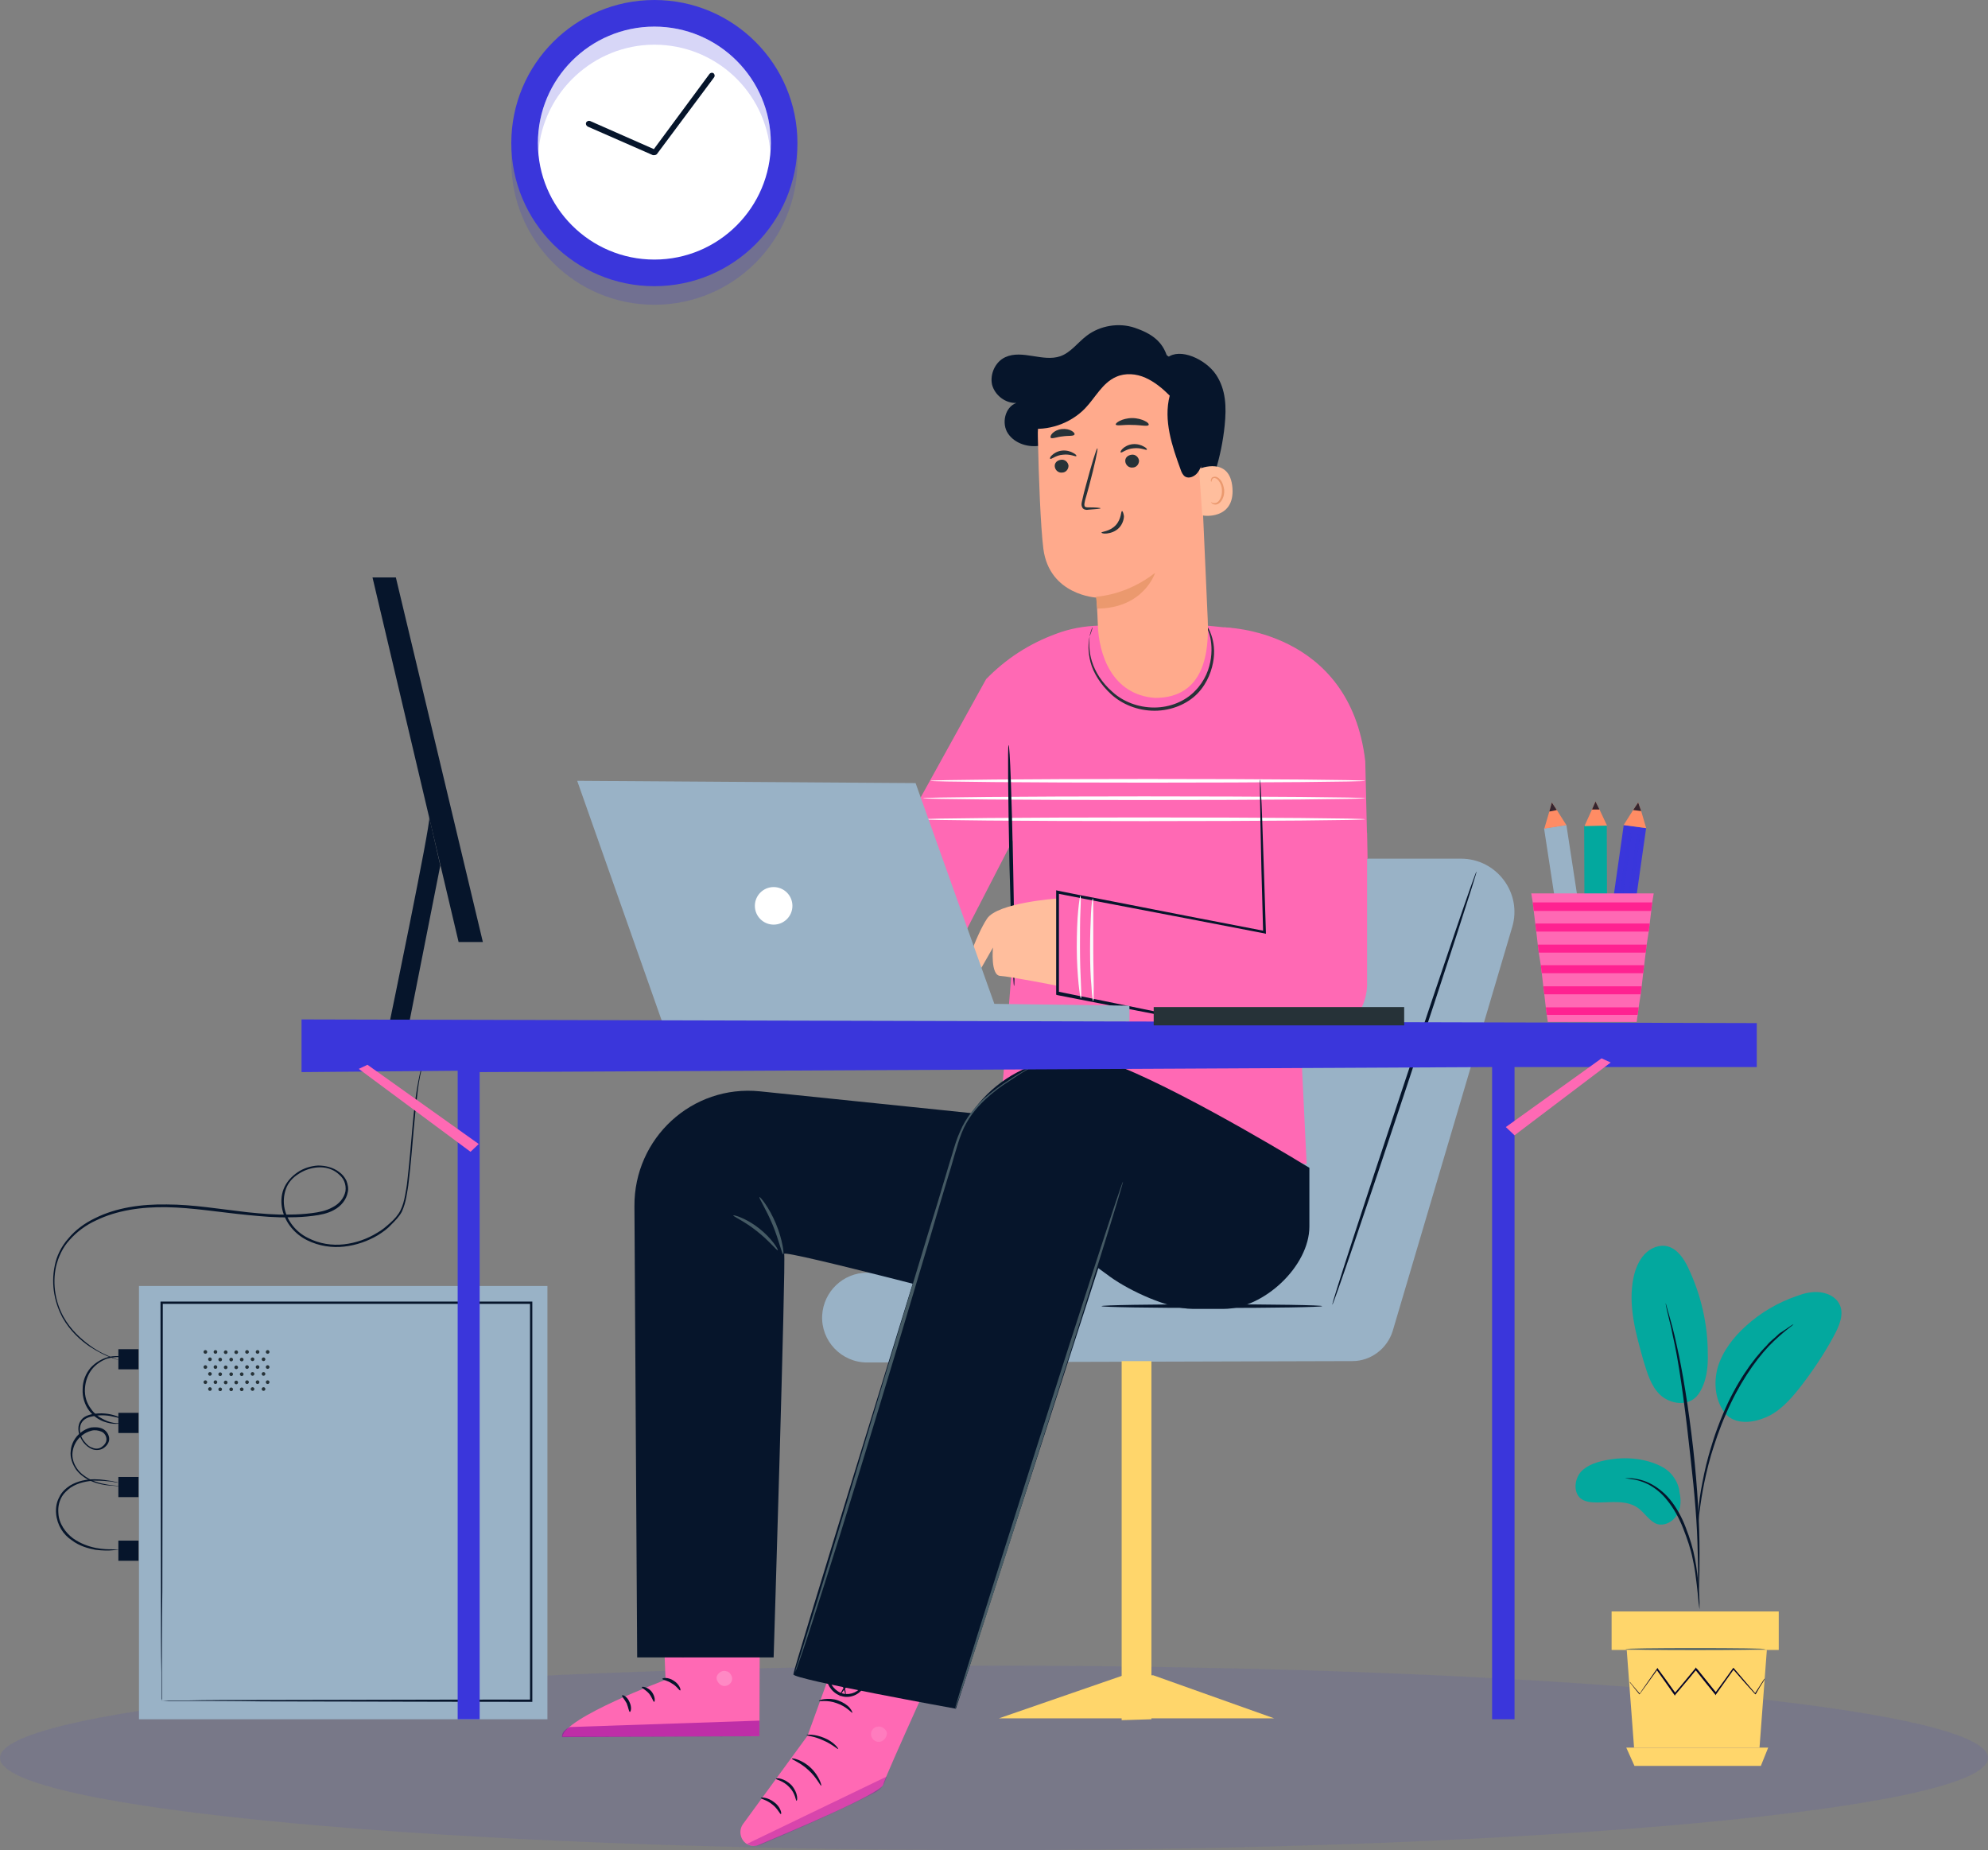 <svg width="647" height="602" viewBox="0 0 647 602" fill="none" xmlns="http://www.w3.org/2000/svg">
<rect x="0" y="0" width="647" height="602" fill="#808080" stroke="none"/>
<path opacity="0.1" d="M323.5 602C502.164 602 647 588.569 647 572C647 555.431 502.164 542 323.5 542C144.836 542 0 555.431 0 572C0 588.569 144.836 602 323.5 602Z" fill="#3A36DB"/>
<path d="M509.787 268.44L502.52 269.553L510.929 324.46L518.196 323.347L509.787 268.44Z" fill="#99B2C6"/>
<path d="M509.782 268.479L502.594 269.622L504.227 264.068L505.044 261.127L506.678 263.578L509.782 268.479Z" fill="#FF8C64"/>
<path d="M517.621 319.439L510.354 320.552L510.972 324.589L518.239 323.476L517.621 319.439Z" fill="#35252F"/>
<path d="M518.277 326.639L511.905 327.619C511.578 327.619 511.415 327.456 511.415 327.129L510.925 324.352L518.277 323.208L518.767 325.985C518.767 326.312 518.603 326.639 518.277 326.639Z" fill="#EF452F"/>
<path d="M506.676 263.578L504.226 264.068L505.042 261.127L506.676 263.578Z" fill="#35252F"/>
<path d="M510.373 320.555L517.641 319.442L517.195 316.536L509.928 317.649L510.373 320.555Z" fill="#F68407"/>
<path d="M504.718 272.072L510.926 312.752C510.926 313.079 511.253 313.242 511.579 313.242C511.906 313.242 512.07 312.915 512.07 312.589L505.861 271.909C505.861 271.582 505.535 271.419 505.208 271.419C504.881 271.419 504.718 271.746 504.718 272.072Z" fill="#99B2C6"/>
<path d="M507.657 271.583L513.865 312.263C513.865 312.589 514.192 312.753 514.519 312.753C514.846 312.753 515.009 312.426 515.009 312.099L508.801 271.42C508.801 271.093 508.474 270.93 508.147 270.93C507.821 270.93 507.657 271.256 507.657 271.583Z" fill="#99B2C6"/>
<path d="M522.928 268.63L515.576 268.654L515.757 324.201L523.109 324.177L522.928 268.63Z" fill="#03A89E"/>
<path d="M523.015 268.641L515.663 268.804L518.114 263.413L519.257 260.799L520.564 263.413L523.015 268.641Z" fill="#FF8C64"/>
<path d="M523.175 320.255L515.823 320.279L515.837 324.364L523.188 324.34L523.175 320.255Z" fill="#35252F"/>
<path d="M522.69 327.456H516.318C515.991 327.456 515.828 327.293 515.828 326.966V324.188H523.18V326.966C523.18 327.293 523.016 327.456 522.69 327.456Z" fill="#EF452F"/>
<path d="M520.566 263.415H518.115L519.259 260.801L520.566 263.415Z" fill="#35252F"/>
<path d="M515.821 320.282L523.173 320.258L523.163 317.317L515.812 317.341L515.821 320.282Z" fill="#3C7341"/>
<path d="M517.459 271.418L517.622 312.588C517.622 312.914 517.949 313.078 518.112 313.078C518.439 313.078 518.603 312.751 518.603 312.588L518.439 271.418C518.439 271.091 518.112 270.928 517.949 270.928C517.786 270.928 517.459 271.091 517.459 271.418Z" fill="#03A89E"/>
<path d="M520.401 271.42L520.565 312.589C520.565 312.916 520.891 313.08 521.055 313.08C521.382 313.08 521.545 312.753 521.545 312.589L521.382 271.42C521.382 271.093 521.055 270.93 520.891 270.93C520.565 270.93 520.401 271.093 520.401 271.42Z" fill="#03A89E"/>
<path d="M535.731 269.477L528.452 268.442L520.637 323.439L527.916 324.473L535.731 269.477Z" fill="#3A36DB"/>
<path d="M535.758 269.459L528.406 268.479L531.51 263.578L533.144 261.127L534.124 263.904L535.758 269.459Z" fill="#FF8C64"/>
<path d="M528.509 320.523L521.23 319.488L520.656 323.532L527.935 324.567L528.509 320.523Z" fill="#35252F"/>
<path d="M526.936 327.62L520.564 326.64C520.238 326.64 520.074 326.313 520.074 326.149L520.401 323.372L527.753 324.352L527.426 327.13C527.426 327.456 527.263 327.62 526.936 327.62Z" fill="#EF452F"/>
<path d="M534.125 263.904L531.511 263.578L533.144 261.127L534.125 263.904Z" fill="#35252F"/>
<path d="M521.181 319.372L528.46 320.406L528.874 317.495L521.595 316.46L521.181 319.372Z" fill="#1B48CA"/>
<path opacity="0.6" d="M529.875 271.42L524.157 312.099C524.157 312.426 524.321 312.753 524.647 312.753C524.974 312.753 525.301 312.589 525.301 312.263L531.019 271.583C531.019 271.256 530.856 270.93 530.529 270.93C530.202 270.93 529.875 271.093 529.875 271.42Z" fill="#3A36DB"/>
<path opacity="0.6" d="M532.655 271.91L526.937 312.589C526.937 312.916 527.1 313.243 527.427 313.243C527.753 313.243 528.08 313.079 528.08 312.752L533.798 272.073C533.798 271.746 533.635 271.419 533.308 271.419C532.981 271.256 532.818 271.583 532.655 271.91Z" fill="#3A36DB"/>
<path d="M538.21 290.698L537.72 293.639L537.393 296.416L536.903 300.501L536.577 303.115L535.923 307.362L535.596 309.976L535.106 314.06L534.78 316.674L534.289 320.922L533.963 323.536L533.309 327.784L532.982 330.234L532.656 332.521H503.739L503.412 330.234L503.085 327.784L502.595 323.536L502.269 320.922L501.778 316.674L501.452 314.06L500.798 309.976L500.471 307.362L499.981 303.115L499.655 300.501L499.165 296.416L498.838 293.639L498.348 290.698H538.21Z" fill="#FF69B4"/>
<path d="M537.719 293.639L537.393 296.416H499.164L498.837 293.639H537.719Z" fill="#FF2291"/>
<path d="M536.903 300.501L536.576 303.115H499.981L499.654 300.501H536.903Z" fill="#FF2291"/>
<path d="M535.922 307.36L535.596 309.974H500.797L500.471 307.36H535.922Z" fill="#FF2291"/>
<path d="M535.105 314.061L534.778 316.674H501.777L501.45 314.061H535.105Z" fill="#FF2291"/>
<path d="M534.288 320.923L533.962 323.537H502.594L502.268 320.923H534.288Z" fill="#FF2291"/>
<path d="M533.307 327.782L532.98 330.233H503.41L503.083 327.782H533.307Z" fill="#FF2291"/>
<path opacity="0.2" d="M212.965 99.167C238.68 99.167 259.526 78.321 259.526 52.606C259.526 26.891 238.68 6.045 212.965 6.045C187.25 6.045 166.404 26.891 166.404 52.606C166.404 78.321 187.25 99.167 212.965 99.167Z" fill="#3A36DB"/>
<path d="M212.965 93.122C238.68 93.122 259.526 72.276 259.526 46.561C259.526 20.846 238.68 0 212.965 0C187.25 0 166.404 20.846 166.404 46.561C166.404 72.276 187.25 93.122 212.965 93.122Z" fill="#3A36DB"/>
<path d="M212.964 84.463C233.875 84.463 250.866 67.472 250.866 46.56C250.866 25.649 233.875 8.658 212.964 8.658C192.052 8.658 175.062 25.649 175.062 46.56C175.062 67.472 192.052 84.463 212.964 84.463Z" fill="white"/>
<path opacity="0.2" d="M175.062 46.56C175.062 47.541 175.062 48.521 175.225 49.501C176.695 30.06 193.196 14.54 212.964 14.54C232.895 14.54 249.232 29.896 250.703 49.501C250.703 48.521 250.866 47.541 250.866 46.56C250.866 25.649 233.875 8.658 212.964 8.658C192.052 8.658 175.062 25.649 175.062 46.56Z" fill="#3A36DB"/>
<path d="M212.965 50.481C213.292 50.481 213.619 50.318 213.782 50.155L232.407 25.159C232.733 24.669 232.57 24.179 232.243 23.852C231.753 23.525 231.263 23.689 230.936 24.015L212.802 48.521L192.054 39.372C191.564 39.209 191.074 39.372 190.747 39.862C190.583 40.352 190.747 40.843 191.237 41.169L212.475 50.481C212.639 50.481 212.802 50.481 212.965 50.481Z" fill="#06152B"/>
<path d="M492.165 301.607L453.269 433.049C451.48 438.862 446.115 442.885 440.154 442.885L282.184 443.332C273.839 443.332 267.132 436.328 267.579 427.982C268.026 420.233 274.435 414.123 282.184 414.123H342.541L390.975 279.401H475.474C487.098 279.401 495.443 290.578 492.165 301.607Z" fill="#99B2C6"/>
<path d="M394.403 425.598C374.567 425.598 358.487 425.331 358.487 425.001C358.487 424.672 374.567 424.405 394.403 424.405C414.238 424.405 430.318 424.672 430.318 425.001C430.318 425.331 414.238 425.598 394.403 425.598Z" fill="#06152B"/>
<path d="M480.541 283.575C480.242 283.426 469.512 314.871 456.547 353.916C443.582 392.812 433.299 424.406 433.597 424.555C433.895 424.704 444.625 393.259 457.59 354.214C470.556 315.318 480.839 283.575 480.541 283.575Z" fill="#06152B"/>
<path d="M365.045 559.724L374.731 559.426V442.886H365.045V559.724Z" fill="#FFD66B"/>
<path d="M414.67 559.127H325.104L365.64 545.118H375.326L414.67 559.127Z" fill="#FFD66B"/>
<path d="M437.324 249.149L422.57 323.216L425.253 378.803L325.553 362.261L329.428 313.678L329.577 273.44L305.136 320.831L286.061 284.021L320.933 220.982C327.341 214.425 334.793 209.507 343.735 206.228C348.056 204.589 352.676 203.695 358.041 203.546C369.516 207.123 380.992 207.123 392.616 203.546C393.957 203.695 395.894 203.844 398.428 204.142C398.577 204.142 398.726 204.142 398.875 204.142C420.037 206.676 436.132 224.261 437.324 245.572V249.149Z" fill="#FF69B4"/>
<path d="M398.279 204.142C398.279 204.142 439.262 204.44 444.329 247.658L445.074 279.401L409.755 279.103L398.279 204.142Z" fill="#FF69B4"/>
<path d="M300.367 259.729C300.367 260.027 332.557 260.325 372.347 260.325C412.138 260.325 444.328 260.027 444.328 259.729C444.328 259.431 412.138 259.133 372.347 259.133C332.557 259.133 300.367 259.431 300.367 259.729Z" fill="white"/>
<path d="M300.367 266.584C300.367 266.882 332.557 267.18 372.347 267.18C412.138 267.18 444.328 266.882 444.328 266.584C444.328 266.286 412.138 265.988 372.347 265.988C332.557 265.988 300.367 266.286 300.367 266.584Z" fill="white"/>
<path d="M302.751 254.067C302.751 254.365 334.494 254.663 373.54 254.663C412.585 254.663 444.328 254.365 444.328 254.067C444.328 253.769 412.585 253.471 373.54 253.471C334.345 253.471 302.751 253.769 302.751 254.067Z" fill="white"/>
<path d="M330.025 320.831C330.323 320.831 330.174 303.246 329.727 281.637C329.279 260.028 328.683 242.442 328.236 242.442C327.938 242.442 328.087 260.028 328.534 281.637C329.13 303.246 329.727 320.831 330.025 320.831Z" fill="#06152B"/>
<path d="M344.032 292.367C344.032 292.367 324.659 293.708 321.231 298.924C317.803 303.991 312.438 318.596 314.376 318.745C316.462 318.894 317.803 317.702 317.803 317.702L323.168 308.313C323.168 308.313 322.274 317.404 325.553 317.553C328.682 317.702 344.479 320.832 344.479 320.832L344.032 292.367Z" fill="#FFBE9D"/>
<path d="M444.925 270.906V320.831C444.329 332.455 433.301 340.801 421.974 338.416L343.884 322.321L344.033 290.28L411.393 303.245L412.288 269.416L444.925 270.906Z" fill="#FF69B4"/>
<path d="M400.365 334.392C400.365 334.392 400.067 334.243 399.322 334.094C398.577 333.945 397.534 333.647 396.341 333.349C393.659 332.753 389.784 332.008 384.866 330.965C374.881 328.878 360.873 326.047 344.181 322.619L344.629 323.066C344.629 313.081 344.629 301.904 344.629 290.131L344.032 290.727C348.503 291.621 353.123 292.515 357.743 293.41C377.415 297.135 395.894 300.712 411.393 303.693L411.989 303.842V303.246C411.542 288.343 411.095 275.973 410.797 267.181C410.648 262.859 410.499 259.58 410.35 257.196C410.35 256.153 410.201 255.258 410.201 254.513C410.201 253.917 410.052 253.619 410.052 253.619C410.052 253.619 410.052 253.917 410.052 254.513C410.052 255.258 410.052 256.004 410.052 257.196C410.052 259.58 410.201 263.008 410.201 267.33C410.35 276.122 410.648 288.492 411.095 303.395L411.691 302.947C396.192 299.967 377.713 296.39 358.041 292.515C353.272 291.621 348.652 290.727 344.33 289.833L343.734 289.684V290.28C343.734 302.053 343.734 313.081 343.734 323.215V323.662L344.181 323.811C360.873 327.09 374.881 329.773 384.866 331.71C389.784 332.604 393.659 333.349 396.341 333.796C397.683 333.945 398.577 334.243 399.471 334.392C400.067 334.392 400.365 334.392 400.365 334.392Z" fill="#06152B"/>
<path d="M355.507 204.142C355.507 204.142 355.358 204.44 355.209 204.887C355.06 205.334 354.762 206.079 354.613 207.122C354.166 209.06 354.017 212.04 354.911 215.468C355.805 218.896 358.19 222.77 361.617 225.9C365.194 229.179 370.261 231.265 375.775 231.265C381.289 231.265 386.505 229.03 389.784 225.602C393.062 222.174 394.553 217.853 395 214.276C395.447 210.699 394.702 207.719 393.957 205.93C393.659 205.036 393.211 204.291 392.913 203.844C392.615 203.397 392.466 203.099 392.466 203.248C392.317 203.248 392.913 204.291 393.51 206.079C394.106 207.868 394.553 210.699 394.106 214.127C393.659 217.554 392.168 221.578 388.89 224.857C385.76 228.135 380.842 230.222 375.626 230.222C370.41 230.222 365.492 228.284 362.065 225.155C358.637 222.174 356.401 218.598 355.358 215.17C354.315 211.891 354.464 208.911 354.613 207.122C355.358 205.185 355.656 204.142 355.507 204.142Z" fill="#263238"/>
<path d="M351.781 324.855C351.93 324.855 351.93 322.918 351.781 319.937C351.632 316.956 351.483 312.784 351.483 308.164C351.483 303.544 351.483 299.371 351.632 296.391C351.781 293.41 351.781 291.473 351.632 291.473C351.483 291.473 351.185 293.261 350.887 296.391C350.589 299.371 350.44 303.693 350.44 308.313C350.44 312.933 350.738 317.106 351.036 320.235C351.334 323.067 351.632 325.004 351.781 324.855Z" fill="#FAFAFA"/>
<path d="M355.806 325.749C355.955 325.749 355.955 323.812 355.955 320.832C355.955 317.404 355.806 313.38 355.806 309.058C355.806 304.737 355.806 300.713 355.806 297.285C355.806 294.305 355.806 292.367 355.657 292.367C355.508 292.367 355.21 294.156 355.061 297.285C354.912 300.266 354.763 304.438 354.763 309.058C354.763 313.678 354.912 317.851 355.21 320.832C355.359 323.961 355.657 325.749 355.806 325.749Z" fill="#FAFAFA"/>
<path d="M277.564 524.105L262.81 564.79L241.798 593.553C240.307 595.639 240.903 598.62 242.99 599.961C244.182 600.706 245.672 600.855 247.013 600.259C255.508 596.682 286.506 583.717 287.4 580.736C288.443 577.16 308.413 533.494 308.413 533.494L277.564 524.105Z" fill="#FF69B4"/>
<g opacity="0.6">
<g opacity="0.6">
<path d="M243.139 599.962L288.593 578.055L287.997 579.694C287.401 581.184 286.357 582.376 285.016 583.122C281.29 585.059 270.858 590.424 247.461 600.26C245.971 600.856 244.331 600.707 243.139 599.962Z" fill="#93079F"/>
</g>
</g>
<g opacity="0.6">
<g opacity="0.6">
<g opacity="0.6">
<path opacity="0.6" d="M285.463 561.81C284.121 562.108 283.227 563.449 283.525 564.791C283.823 566.132 285.165 567.026 286.506 566.728C287.847 566.43 288.89 564.791 288.592 563.598C288.145 562.406 286.506 561.363 285.314 561.959" fill="white"/>
</g>
</g>
</g>
<path d="M259.234 585.952C258.936 585.952 258.936 583.568 256.849 581.482C254.912 579.395 252.527 579.097 252.527 578.799C252.527 578.65 253.123 578.501 254.167 578.799C255.21 579.097 256.402 579.693 257.594 580.885C258.637 582.078 259.234 583.419 259.383 584.462C259.532 585.356 259.383 585.952 259.234 585.952Z" fill="#06152B"/>
<path d="M254.168 590.274C253.87 590.423 253.124 588.485 251.336 587.144C249.548 585.654 247.61 585.356 247.61 585.058C247.61 584.76 249.846 584.76 251.932 586.399C254.019 587.889 254.466 590.125 254.168 590.274Z" fill="#06152B"/>
<path d="M267.282 581.035C266.984 581.184 265.792 578.353 263.109 575.968C260.427 573.435 257.595 572.541 257.744 572.243C257.744 571.945 261.023 572.541 263.854 575.223C266.686 577.906 267.431 581.035 267.282 581.035Z" fill="#06152B"/>
<path d="M272.795 569.112C272.646 569.261 270.709 567.473 267.877 566.28C265.046 564.939 262.512 564.79 262.512 564.641C262.512 564.343 265.195 564.194 268.324 565.535C271.305 566.728 272.944 568.963 272.795 569.112Z" fill="#06152B"/>
<path d="M277.416 557.339C277.267 557.488 275.479 555.252 272.349 554.209C269.219 553.017 266.537 553.762 266.537 553.464C266.537 553.315 267.133 553.017 268.325 552.868C269.518 552.719 271.157 552.719 272.796 553.315C274.435 553.911 275.777 554.805 276.522 555.699C277.267 556.594 277.416 557.19 277.416 557.339Z" fill="#06152B"/>
<path d="M273.242 551.974C273.242 551.974 273.242 551.378 273.838 550.484C274.286 549.59 275.18 548.249 276.67 546.907C277.415 546.311 278.16 545.566 279.501 545.417C280.098 545.417 280.992 545.864 281.29 546.46C281.588 547.205 281.439 547.95 281.29 548.547C280.247 551.08 277.117 552.719 274.136 551.974C271.156 551.229 269.219 548.547 268.92 545.864C268.92 545.268 268.92 544.374 269.517 543.927C270.113 543.331 271.007 543.331 271.603 543.778C272.795 544.374 273.242 545.417 273.689 546.162C274.584 547.801 275.031 549.292 275.18 550.335C275.329 551.378 275.329 551.974 275.329 551.974C275.18 551.974 275.031 549.59 273.093 546.46C272.646 545.715 272.05 544.821 271.156 544.374C270.709 544.225 270.262 544.225 270.113 544.523C269.815 544.821 269.666 545.268 269.815 545.864C270.113 548.099 271.901 550.484 274.435 551.08C276.968 551.676 279.8 550.335 280.545 548.249C280.694 547.801 280.843 547.205 280.694 546.758C280.545 546.311 280.247 546.162 279.8 546.162C278.905 546.162 278.011 546.758 277.266 547.354C274.136 549.739 273.391 552.123 273.242 551.974Z" fill="#06152B"/>
<path d="M215.271 513.524L216.613 546.608C216.613 546.608 183.528 558.978 183.081 565.088L247.163 564.939L247.312 513.375L215.271 513.524Z" fill="#FF69B4"/>
<g opacity="0.6">
<g opacity="0.6">
<path opacity="0.6" d="M236.432 543.777C237.624 544.075 238.519 545.565 238.221 546.758C237.922 547.95 236.581 548.844 235.24 548.546C234.048 548.248 232.856 546.609 233.303 545.416C233.75 544.224 235.389 543.181 236.581 543.926" fill="white"/>
</g>
</g>
<g opacity="0.6">
<path d="M247.164 564.939V559.872L185.466 561.959C185.466 561.959 182.635 563.151 182.933 565.237L247.164 564.939Z" fill="#93079F"/>
</g>
<path d="M215.57 546.31C215.57 546.608 217.209 546.757 218.699 547.8C220.338 548.695 221.084 550.185 221.382 550.036C221.68 550.036 221.233 548.099 219.295 546.906C217.358 545.565 215.42 546.012 215.57 546.31Z" fill="#06152B"/>
<path d="M208.862 548.992C208.862 549.29 210.204 549.887 211.247 551.079C212.29 552.42 212.588 553.761 212.886 553.761C213.184 553.761 213.333 551.973 211.992 550.334C210.651 548.843 208.862 548.694 208.862 548.992Z" fill="#06152B"/>
<path d="M204.988 557.04C205.286 557.04 205.733 555.55 204.839 553.761C204.094 551.973 202.603 551.377 202.454 551.675C202.305 551.973 203.2 552.867 203.945 554.208C204.541 555.699 204.69 557.04 204.988 557.04Z" fill="#06152B"/>
<path d="M216.016 538.709C216.165 539.008 217.656 538.56 219.295 538.709C221.083 538.859 222.425 539.306 222.574 539.157C222.723 538.858 221.381 537.815 219.295 537.666C217.358 537.368 215.867 538.411 216.016 538.709Z" fill="#263238"/>
<g opacity="0.3">
<path opacity="0.3" d="M215.57 520.081L215.719 525.893L247.312 525.595V520.23L215.57 520.081Z" fill="black"/>
</g>
<path d="M215.867 532.004C215.867 532.153 217.059 532.302 219.146 532.004C220.189 531.855 221.232 531.557 222.573 530.961C223.169 530.663 223.766 530.365 224.362 529.918C224.66 529.769 224.958 529.471 225.256 529.173C225.554 528.874 225.852 527.98 225.405 527.533C225.107 527.086 224.511 526.788 224.064 526.788C223.616 526.788 223.169 526.937 222.871 526.937C222.126 527.086 221.53 527.384 220.934 527.682C219.742 528.278 218.699 529.024 217.953 529.62C216.463 530.961 216.016 532.153 216.016 532.302C216.165 532.451 216.91 531.408 218.4 530.216C219.146 529.62 220.189 529.023 221.232 528.576C221.828 528.278 222.424 528.129 223.02 527.98C223.766 527.831 224.213 527.831 224.511 528.129C224.511 528.278 224.511 528.278 224.511 528.427C224.362 528.576 224.064 528.725 223.766 529.024C223.169 529.322 222.573 529.769 222.126 530.067C221.083 530.663 219.891 530.961 218.997 531.259C217.208 531.706 215.867 531.855 215.867 532.004Z" fill="#263238"/>
<path d="M216.314 532.45C216.463 532.45 217.059 531.407 217.208 529.32C217.208 528.277 217.208 527.085 216.761 525.744C216.612 525.148 216.314 524.402 215.867 523.806C215.42 523.21 214.973 522.316 213.78 522.167C213.184 522.167 212.588 522.614 212.439 523.061C212.29 523.508 212.141 523.806 212.141 524.253C211.992 524.999 211.992 525.744 212.141 526.489C212.29 527.83 212.886 529.022 213.482 529.767C214.675 531.407 216.016 531.854 216.016 531.705C216.165 531.556 214.973 530.96 214.078 529.32C213.631 528.575 213.184 527.532 213.035 526.34C213.035 525.744 213.035 525.148 213.035 524.551C213.184 523.806 213.333 523.359 213.631 523.359C213.929 523.359 214.525 523.806 214.824 524.402C215.122 524.999 215.42 525.595 215.569 526.191C216.016 527.383 216.165 528.426 216.165 529.32C216.463 531.258 216.165 532.45 216.314 532.45Z" fill="#263238"/>
<path d="M247.311 355.107C285.164 358.982 335.387 364.198 335.387 364.198L328.531 425.896C328.531 425.896 254.762 406.373 255.21 408.012C255.806 409.652 251.782 539.306 251.782 539.306H207.372L206.477 392.514C206.328 370.308 225.255 352.872 247.311 355.107Z" fill="#06152B"/>
<path d="M426.146 379.995V399.07C426.146 412.036 411.243 425.896 398.277 425.896H388.143C380.245 425.896 367.726 420.083 361.318 415.464L357.444 412.632L311.096 555.997C311.096 555.997 258.191 546.459 258.191 544.82C258.191 543.181 294.107 427.386 310.649 373.587C317.355 351.68 340.901 338.863 362.66 346.315C363.405 346.613 364.15 346.911 364.895 347.209C388.59 356.896 426.146 379.995 426.146 379.995Z" fill="#06152B"/>
<path d="M258.34 544.969C258.34 544.969 258.49 544.82 258.639 544.522C258.788 544.075 258.937 543.628 259.235 543.032C259.682 541.691 260.427 539.753 261.321 537.071C263.109 531.855 265.494 524.404 268.474 515.015C274.436 496.386 282.334 470.455 290.978 441.842C295.3 427.535 299.323 413.825 303.049 401.455C304.837 395.196 306.626 389.384 308.265 383.87C309.159 381.038 309.904 378.505 310.649 375.822C311.395 373.289 312.14 370.755 313.034 368.52C314.822 364.049 317.654 360.621 320.485 357.939C323.317 355.256 325.999 353.319 328.384 351.829C330.619 350.339 332.407 349.146 333.749 348.401C334.345 348.103 334.792 347.805 335.09 347.507C335.388 347.358 335.537 347.209 335.537 347.209C335.537 347.209 335.388 347.209 335.09 347.507C334.643 347.656 334.196 347.954 333.6 348.252C332.258 348.997 330.47 350.041 328.235 351.531C325.85 353.021 323.168 354.958 320.187 357.492C317.356 360.174 314.375 363.602 312.438 368.222C311.395 370.457 310.649 372.991 309.904 375.524C309.159 378.058 308.265 380.74 307.52 383.423C305.88 388.937 304.092 394.898 302.155 401.008C298.429 413.378 294.256 427.088 289.934 441.395C281.291 470.008 273.541 495.79 267.878 514.717C265.047 523.956 262.662 531.557 261.023 536.922C260.278 539.455 259.533 541.542 259.086 542.883C258.937 543.479 258.788 544.075 258.639 544.522C258.34 544.671 258.34 544.969 258.34 544.969Z" fill="#455A64"/>
<path d="M247.163 389.533C246.865 389.682 249.399 393.557 251.485 398.624C253.571 403.691 254.466 408.161 254.913 408.161C255.211 408.161 254.764 403.542 252.528 398.177C250.293 392.812 247.312 389.235 247.163 389.533Z" fill="#455A64"/>
<path d="M238.668 395.493C238.519 395.791 242.394 397.431 246.269 400.56C250.292 403.69 252.826 406.969 253.124 406.82C253.422 406.67 251.187 402.945 247.014 399.666C242.841 396.387 238.668 395.195 238.668 395.493Z" fill="#455A64"/>
<path d="M310.798 556.146C311.096 556.295 323.615 517.845 338.667 470.455C353.867 423.064 365.79 384.465 365.492 384.465C365.194 384.316 352.675 422.766 337.623 470.156C322.571 517.547 310.5 555.997 310.798 556.146Z" fill="#455A64"/>
<path d="M367.577 332.455L216.015 333.946L187.849 254.066L297.981 254.812L323.614 326.643L367.577 327.239V332.455Z" fill="#99B2C6"/>
<path d="M251.783 300.862C248.409 300.862 245.673 298.126 245.673 294.752C245.673 291.377 248.409 288.642 251.783 288.642C255.158 288.642 257.894 291.377 257.894 294.752C257.894 298.126 255.158 300.862 251.783 300.862Z" fill="white"/>
<path d="M379.945 116.364C378.455 110.999 374.58 108.466 369.364 106.677C364.148 104.889 358.038 105.932 353.716 109.211C350.735 111.446 348.5 114.725 345.072 115.917C339.409 117.855 332.703 113.682 327.189 116.215C323.91 117.706 322.122 121.729 322.867 125.157C323.761 128.585 327.189 131.267 330.766 131.118C327.04 132.459 325.848 137.824 328.083 141.103C330.319 144.382 334.789 145.723 338.664 144.978C342.539 144.233 345.967 141.848 348.947 139.166C351.928 136.483 354.61 133.503 357.74 131.118C360.869 128.734 364.744 126.945 368.768 127.094C374.133 127.392 378.753 131.416 381.137 136.185C383.522 140.954 384.118 146.468 384.416 151.833C384.714 157.198 384.863 162.712 386.353 167.779C386.502 168.375 386.8 169.12 387.396 169.269C388.291 169.567 389.036 168.673 389.483 167.779C394.401 158.688 397.53 148.703 398.574 138.42C399.17 132.459 399.021 126.796 395.742 121.878C392.314 116.811 383.969 113.086 379.945 116.364Z" fill="#06152B"/>
<path d="M390.377 141.253L393.059 201.609C393.506 211.892 392.165 227.093 375.921 227.093C361.763 226.05 357.59 212.786 357.292 203.248C357.143 198.777 356.845 194.903 356.845 194.456C356.845 194.456 341.495 193.711 339.558 178.51C338.664 171.207 338.068 156.006 337.77 142.147C337.323 127.393 348.5 114.726 363.105 113.235L364.595 113.086C380.541 112.341 389.93 125.307 390.377 141.253Z" fill="#FFAA8C"/>
<path d="M356.695 194.158C356.695 194.158 366.382 193.86 375.92 186.408C375.92 186.408 372.343 197.883 357.142 198.032L356.695 194.158Z" fill="#EB996E"/>
<path d="M343.281 151.833C343.43 153.025 344.473 153.919 345.666 153.77C346.858 153.77 347.752 152.727 347.752 151.535C347.603 150.342 346.56 149.448 345.367 149.597C344.026 149.746 343.132 150.641 343.281 151.833Z" fill="#263238"/>
<path d="M341.791 149.299C342.089 149.597 343.579 148.106 345.964 147.957C348.348 147.659 350.137 148.703 350.286 148.404C350.435 148.255 350.137 147.808 349.242 147.361C348.497 146.914 347.156 146.467 345.666 146.616C344.176 146.765 342.983 147.51 342.387 148.106C341.791 148.554 341.642 149.15 341.791 149.299Z" fill="#263238"/>
<path d="M366.232 150.193C366.381 151.385 367.425 152.279 368.617 152.13C369.809 152.13 370.703 151.087 370.703 149.895C370.554 148.703 369.511 147.809 368.319 147.958C366.977 148.107 366.083 149.001 366.232 150.193Z" fill="#263238"/>
<path d="M364.743 147.213C365.041 147.511 366.532 146.02 368.916 145.871C371.3 145.573 373.089 146.617 373.238 146.319C373.387 146.17 373.089 145.722 372.195 145.275C371.449 144.828 370.108 144.381 368.618 144.53C367.128 144.679 365.935 145.424 365.339 146.02C364.743 146.617 364.594 147.064 364.743 147.213Z" fill="#263238"/>
<path d="M358.186 165.394C358.186 165.245 356.695 165.096 354.311 165.096C353.715 165.096 353.119 165.096 352.97 164.649C352.821 164.202 352.97 163.605 353.119 162.86C353.566 161.37 354.013 159.731 354.46 158.091C356.248 151.385 357.44 145.871 357.142 145.871C356.844 145.871 355.205 151.236 353.417 157.942C352.97 159.582 352.522 161.221 352.224 162.711C352.075 163.456 351.777 164.202 352.224 165.096C352.373 165.543 352.97 165.841 353.268 165.841C353.715 165.99 354.013 165.841 354.311 165.841C356.695 165.692 358.186 165.543 358.186 165.394Z" fill="#263238"/>
<path d="M365.19 166.288C364.743 166.288 365.041 168.822 363.104 170.908C361.166 172.994 358.335 172.994 358.484 173.292C358.484 173.441 359.08 173.74 360.272 173.59C361.464 173.441 362.955 172.994 364.147 171.802C365.339 170.61 365.786 168.971 365.786 167.927C365.637 166.884 365.339 166.288 365.19 166.288Z" fill="#263238"/>
<path d="M363.104 138.123C363.402 138.719 365.638 138.123 368.469 138.272C371.301 138.272 373.536 138.868 373.834 138.272C373.983 137.973 373.536 137.377 372.493 136.93C371.599 136.483 370.109 136.036 368.469 136.036C366.83 136.036 365.34 136.483 364.446 136.93C363.551 137.377 363.104 137.824 363.104 138.123Z" fill="#263238"/>
<path d="M341.942 142.445C342.389 142.892 344.028 142.146 345.817 141.997C347.754 141.699 349.393 141.997 349.691 141.401C349.84 141.103 349.542 140.656 348.797 140.209C348.052 139.762 346.86 139.464 345.518 139.613C344.177 139.762 343.134 140.358 342.538 140.954C341.942 141.55 341.793 142.146 341.942 142.445Z" fill="#263238"/>
<path d="M390.228 152.579C390.526 152.43 400.362 148.406 401.107 158.838C401.852 169.27 391.271 167.929 391.271 167.631C391.271 167.184 390.228 152.579 390.228 152.579Z" fill="#FFBE9D"/>
<path d="M394.102 163.31C394.102 163.31 394.251 163.459 394.55 163.608C394.848 163.757 395.444 163.757 395.891 163.608C396.934 163.161 397.828 161.372 397.679 159.435C397.679 158.541 397.381 157.647 396.934 156.902C396.487 156.156 396.04 155.709 395.444 155.56C394.848 155.411 394.55 155.858 394.401 156.156C394.251 156.455 394.401 156.604 394.251 156.753C394.251 156.753 393.953 156.604 394.102 156.156C394.102 156.007 394.251 155.709 394.401 155.411C394.699 155.262 394.997 155.113 395.444 155.113C396.189 155.113 397.083 155.858 397.53 156.604C397.977 157.349 398.275 158.392 398.424 159.435C398.573 161.522 397.53 163.608 396.189 164.055C395.444 164.353 394.848 164.055 394.55 163.906C394.251 163.608 394.102 163.459 394.102 163.31Z" fill="#EB996E"/>
<path d="M334.193 139.316C341.048 140.359 348.351 137.825 353.12 132.907C356.547 129.331 358.783 124.562 363.254 122.624C366.234 121.283 369.811 121.581 372.791 122.922C375.772 124.264 378.305 126.35 380.69 128.735C378.604 136.782 381.435 145.128 384.267 152.877C384.565 153.771 385.012 154.665 385.757 155.113C387.098 155.858 388.886 154.964 389.781 153.771C391.271 151.834 391.718 149.151 391.867 146.767C392.314 141.104 391.867 135.292 389.93 129.927C388.141 124.562 384.863 119.644 380.392 116.067C374.729 111.745 367.426 109.957 360.273 110.851C353.12 111.745 346.562 115.024 341.496 119.942C339.111 122.177 336.876 124.86 335.981 127.989" fill="#06152B"/>
<path d="M540.6 477.114C535.235 474.431 528.976 473.984 523.163 475.027C520.034 475.623 516.755 476.517 514.52 478.902C512.433 481.286 511.986 485.459 514.371 487.546C515.861 488.738 517.947 488.887 519.885 488.887C524.505 488.887 529.572 487.993 533.297 490.824C535.384 492.463 536.874 494.997 539.258 495.891C541.792 496.636 544.474 495.146 545.816 492.911C547.157 490.675 547.157 487.844 546.561 485.459C546.71 485.31 545.965 479.796 540.6 477.114Z" fill="#03A89E"/>
<path d="M552.819 453.567C549.541 458.186 543.282 456.696 540.301 453.865C537.321 451.033 536.128 446.86 534.936 442.986C532.403 434.044 529.72 424.655 531.657 415.564C532.254 412.882 533.297 410.199 535.234 408.113C537.171 406.027 540.152 404.834 542.835 405.579C545.964 406.474 548.051 409.603 549.392 412.435C553.565 421.227 555.8 430.765 555.8 440.452C555.949 445.072 555.353 449.841 552.819 453.567Z" fill="#03A89E"/>
<path d="M561.761 460.273C558.184 456.101 557.588 449.99 559.078 444.774C560.718 439.558 564.145 435.088 568.318 431.362C573.087 427.04 578.75 423.761 584.86 421.675C587.245 420.781 589.778 420.185 592.312 420.483C594.845 420.781 597.379 421.973 598.571 424.209C600.359 427.487 598.571 431.511 596.782 434.789C593.653 440.602 589.927 446.116 585.903 451.332C582.625 455.504 578.899 459.677 573.981 461.466C569.063 463.403 563.847 463.105 561.314 459.677" fill="#03A89E"/>
<path d="M553.117 523.609C553.117 523.609 552.968 522.864 552.819 521.523C552.67 520.033 552.521 518.095 552.223 515.711C551.925 513.326 551.627 510.346 550.882 507.216C550.286 504.087 549.093 500.659 547.752 497.231C546.411 493.804 544.623 490.674 542.685 488.29C540.748 485.756 538.363 483.968 536.277 482.925C534.191 481.882 532.253 481.434 530.912 481.285C529.571 481.136 528.826 480.987 528.826 480.987C528.826 480.987 529.571 480.987 530.912 480.987C532.253 481.136 534.34 481.434 536.575 482.478C538.81 483.521 541.344 485.309 543.43 487.843C545.517 490.376 547.305 493.506 548.646 497.082C549.988 500.51 551.031 503.938 551.627 507.216C552.223 510.346 552.521 513.326 552.819 515.711C552.968 518.095 553.117 520.182 553.117 521.523C553.117 522.864 553.117 523.609 553.117 523.609Z" fill="#06152B"/>
<path d="M552.67 519.139C552.67 519.139 552.67 518.841 552.67 518.095C552.67 517.35 552.67 516.456 552.67 515.264C552.67 512.879 552.67 509.303 552.521 504.981C552.372 496.337 551.627 486.948 550.137 473.834C548.795 461.465 547.007 447.009 545.07 437.62C544.623 435.534 544.175 433.596 543.877 431.957C543.43 430.318 543.132 428.827 542.834 427.635C542.536 426.592 542.387 425.698 542.238 424.953C542.089 424.357 542.089 424.059 542.089 424.059C542.089 424.059 542.238 424.357 542.387 424.953C542.536 425.698 542.834 426.592 543.132 427.635C543.43 428.827 543.877 430.169 544.325 431.957C544.772 433.596 545.219 435.534 545.666 437.62C547.603 446.115 549.541 458.037 551.031 471.152C552.521 484.415 553.117 496.337 553.117 505.13C553.117 509.452 553.117 513.028 552.968 515.413C552.968 516.605 552.819 517.499 552.819 518.244C552.67 518.841 552.67 519.139 552.67 519.139Z" fill="#06152B"/>
<path d="M552.67 495.89C552.67 495.89 552.67 494.847 552.67 492.91C552.82 490.972 552.969 488.29 553.565 485.011C554.161 481.733 554.906 477.709 556.098 473.536C556.694 471.599 557.886 466.83 560.867 459.826C564.891 450.288 570.256 442.538 575.025 437.769C576.068 436.428 577.409 435.534 578.303 434.64C578.75 434.193 579.198 433.746 579.794 433.448C580.241 433.149 580.688 432.851 581.135 432.553C582.625 431.51 583.519 430.914 583.668 430.914C583.817 431.063 580.241 433.298 575.621 438.067C571.001 442.985 565.785 450.586 561.761 459.975C559.526 465.042 558.036 469.661 556.843 473.536C555.651 477.709 554.757 481.733 554.161 485.011C553.565 488.29 553.267 490.972 552.969 492.91C552.82 494.996 552.67 495.89 552.67 495.89Z" fill="#06152B"/>
<path d="M575.025 536.873L572.641 568.616H531.807L529.423 536.873H575.025Z" fill="#FFD66B"/>
<path d="M524.503 524.354H578.898V536.873H524.503V524.354Z" fill="#FFD66B"/>
<path d="M573.072 574.605L575.467 568.644H529.268L531.944 574.605H573.072Z" fill="#FFD66B"/>
<path d="M530.316 547.157C530.316 547.157 530.316 547.306 530.465 547.455C530.614 547.604 530.763 547.902 531.062 548.2C531.658 548.945 532.403 549.989 533.446 551.181L533.595 551.33C535.085 549.243 537.023 546.561 539.407 543.282H539.109C540.897 545.816 542.835 548.498 544.921 551.479L545.07 551.777L545.219 551.479C547.306 548.945 549.69 546.263 552.074 543.282H551.627C551.776 543.431 551.925 543.58 552.074 543.729C554.161 546.412 556.247 548.945 558.185 551.33L558.334 551.628L558.483 551.33C560.569 548.349 562.506 545.667 564.295 543.133H563.997C566.828 546.412 569.213 549.094 571.15 551.181L571.299 551.33L571.448 551.181C572.342 549.541 573.087 548.349 573.684 547.455C573.982 547.008 574.131 546.71 574.28 546.412C574.429 546.114 574.429 546.114 574.429 546.114C574.429 546.114 574.28 546.263 574.131 546.412C573.982 546.71 573.684 547.008 573.535 547.306C572.938 548.2 572.193 549.392 571.15 551.032H571.299C569.511 548.945 567.126 546.114 564.295 542.835L564.146 542.686L563.997 542.835C562.208 545.369 560.271 548.051 558.185 550.883H558.632C556.694 548.498 554.608 545.816 552.522 543.282C552.373 543.133 552.224 542.984 552.074 542.835L551.925 542.537L551.776 542.835C549.392 545.667 547.157 548.498 544.921 551.032H545.368C543.282 548.051 541.344 545.369 539.556 542.984L539.407 542.686L539.258 542.984C537.023 546.263 534.936 549.094 533.595 551.181H533.744C532.701 549.989 531.807 548.945 531.211 548.2C530.912 547.902 530.763 547.604 530.614 547.455C530.316 547.306 530.316 547.157 530.316 547.157Z" fill="#030229"/>
<path d="M551.777 536.873C539.184 536.873 528.975 536.74 528.975 536.575C528.975 536.411 539.184 536.277 551.777 536.277C564.37 536.277 574.578 536.411 574.578 536.575C574.578 536.74 564.37 536.873 551.777 536.873Z" fill="#455A64"/>
<path d="M128.835 187.897L157.15 306.524H149.252L121.235 187.897H128.835Z" fill="#06152B"/>
<path d="M139.715 265.987C140.162 268.223 126.75 332.901 126.75 332.901H133.158L143.292 281.635L139.715 265.987Z" fill="#06152B"/>
<path d="M45.229 418.444H178.162V559.425H45.229V418.444Z" fill="#99B2C6"/>
<path d="M38.523 439.01H45.08V445.567H38.523V439.01Z" fill="#06152B"/>
<path d="M38.523 459.725H45.08V466.282H38.523V459.725Z" fill="#06152B"/>
<path d="M38.523 480.589H45.08V487.146H38.523V480.589Z" fill="#06152B"/>
<path d="M38.523 501.303H45.08V507.86H38.523V501.303Z" fill="#06152B"/>
<path d="M38.373 482.377C38.373 482.377 37.628 482.228 36.436 481.93C35.095 481.781 33.306 481.334 30.773 481.334C28.388 481.334 25.408 481.781 22.725 483.42C21.384 484.315 20.043 485.507 19.298 487.146C18.403 488.785 18.105 490.574 18.254 492.511C18.404 494.299 19 496.088 19.894 497.578C20.788 499.068 21.98 500.261 23.321 501.155C25.855 503.092 28.686 503.837 31.071 504.284C33.455 504.582 35.393 504.582 36.734 504.433C38.075 504.284 38.82 504.135 38.82 504.135C38.82 504.135 38.075 504.135 36.734 504.135C35.393 504.135 33.455 504.135 31.22 503.688C28.984 503.241 26.302 502.347 23.768 500.559C21.384 498.77 19.149 495.79 19 492.362C18.851 490.574 19.149 488.934 19.894 487.444C20.639 485.954 21.831 484.911 23.023 484.016C25.557 482.377 28.388 481.93 30.773 481.781C33.157 481.781 34.946 481.93 36.287 482.079C37.628 482.377 38.373 482.526 38.373 482.377Z" fill="#06152B"/>
<path d="M40.014 461.811C40.014 461.811 39.865 461.662 39.418 461.364C38.971 461.215 38.374 460.917 37.48 460.619C35.692 460.023 33.009 459.576 29.88 460.172C29.135 460.321 28.241 460.619 27.495 461.066C26.75 461.513 26.005 462.408 25.707 463.451C25.111 465.388 25.856 467.624 27.197 469.412C27.942 470.306 28.837 471.051 29.88 471.498C30.923 471.945 32.413 471.945 33.456 471.349C34.5 470.753 35.543 469.561 35.543 468.22C35.543 466.878 34.649 465.537 33.456 464.941C32.264 464.345 30.923 464.345 29.582 464.494C28.39 464.792 27.197 465.388 26.303 466.133C24.366 467.624 23.174 469.859 23.024 472.094C22.726 474.33 23.621 476.416 24.664 478.056C25.856 479.695 27.346 480.738 28.688 481.483C31.668 482.973 34.351 483.271 36.139 483.421C37.033 483.421 37.778 483.57 38.225 483.57C38.672 483.57 38.971 483.57 38.971 483.57C38.971 483.57 37.927 483.421 36.139 483.271C34.351 482.973 31.817 482.675 28.986 481.185C27.644 480.44 26.154 479.397 25.111 477.906C24.068 476.416 23.323 474.479 23.621 472.392C23.919 470.306 24.962 468.369 26.75 467.027C27.644 466.282 28.688 465.835 29.731 465.537C30.774 465.239 31.966 465.388 33.009 465.835C34.053 466.282 34.649 467.325 34.649 468.369C34.649 469.412 33.904 470.306 33.009 470.902C32.115 471.498 30.923 471.498 30.029 471.051C28.986 470.753 28.241 470.008 27.644 469.263C26.303 467.773 25.707 465.686 26.154 463.898C26.601 462.109 28.241 461.215 29.88 460.917C33.009 460.172 35.543 460.619 37.331 461.066C39.12 461.364 40.014 461.96 40.014 461.811Z" fill="#06152B"/>
<path d="M39.864 441.543C39.864 441.543 39.417 441.394 38.374 441.245C37.48 441.245 35.989 441.245 34.35 441.841C32.711 442.437 30.923 443.481 29.432 445.12C27.942 446.908 26.899 449.293 26.899 451.975C26.75 454.658 27.644 457.191 28.985 458.979C30.326 460.768 32.115 461.96 33.754 462.556C35.393 463.152 36.735 463.301 37.629 463.301C38.523 463.301 39.119 463.152 39.119 463.152C39.119 463.003 36.884 463.45 33.903 461.96C32.413 461.215 30.773 460.172 29.581 458.383C28.24 456.595 27.495 454.36 27.644 451.826C27.793 449.293 28.687 447.057 30.028 445.418C31.37 443.779 33.158 442.735 34.648 442.139C37.778 441.245 39.864 441.692 39.864 441.543Z" fill="#06152B"/>
<path d="M138.669 343.632C138.669 343.632 138.073 344.526 137.477 346.314C136.881 348.103 136.284 350.785 135.688 354.362C135.092 357.939 134.645 362.26 134.198 367.178C133.751 372.245 133.304 377.908 132.559 384.317C132.41 385.956 132.112 387.446 131.814 389.085C131.516 390.725 131.068 392.364 130.323 393.854C129.578 395.345 128.386 396.686 127.045 397.878C125.704 399.07 124.362 400.263 122.723 401.157C119.593 403.094 115.868 404.435 111.993 404.882C108.118 405.329 103.945 404.733 100.22 402.796C96.494 401.008 93.513 397.431 92.619 393.258C92.172 391.172 92.321 388.936 93.066 386.85C93.811 384.764 95.302 383.124 97.239 381.932C99.028 380.74 101.263 379.995 103.498 379.846C105.734 379.697 108.118 380.293 109.907 381.783C110.801 382.528 111.546 383.273 111.993 384.317C112.44 385.36 112.589 386.403 112.44 387.595C111.993 389.831 110.354 391.768 108.267 392.811C106.181 394.003 103.796 394.45 101.412 394.748C99.027 395.047 96.643 395.196 94.408 395.196C89.639 395.345 85.019 394.897 80.548 394.45C71.457 393.407 62.665 391.917 54.319 391.917C45.973 391.768 37.777 392.96 30.922 396.388C27.494 398.027 24.513 400.263 22.278 402.945C19.893 405.628 18.403 408.757 17.807 411.887C16.466 418.295 17.956 424.256 20.341 428.727C22.874 433.198 26.302 436.178 29.133 438.116C32.114 440.053 34.647 441.245 36.436 441.841C38.224 442.438 39.118 442.736 39.118 442.736C39.118 442.736 38.82 442.587 38.373 442.438C37.926 442.288 37.181 441.99 36.436 441.692C34.647 440.947 32.114 439.904 29.282 437.818C26.451 435.731 23.023 432.751 20.639 428.429C18.254 424.107 16.913 418.146 18.254 412.036C18.999 409.055 20.341 405.926 22.725 403.392C24.96 400.859 27.941 398.623 31.22 397.133C37.926 393.854 45.973 392.662 54.319 392.811C62.665 392.96 71.457 394.45 80.548 395.345C85.168 395.792 89.788 396.239 94.557 396.09C96.941 396.09 99.326 395.941 101.71 395.643C104.094 395.345 106.628 394.897 108.714 393.705C110.95 392.513 112.738 390.427 113.185 387.893C113.483 386.701 113.185 385.36 112.738 384.167C112.142 382.975 111.397 382.081 110.354 381.336C108.416 379.846 105.883 379.25 103.498 379.25C101.114 379.399 98.729 380.144 96.792 381.485C94.855 382.826 93.215 384.615 92.321 386.85C91.427 389.085 91.427 391.47 91.874 393.556C92.917 398.027 96.047 401.604 99.922 403.541C103.796 405.479 108.118 406.075 111.993 405.628C116.017 405.18 119.742 403.839 123.021 401.902C124.66 400.859 126.151 399.815 127.343 398.474C128.684 397.133 129.876 395.941 130.77 394.301C131.516 392.662 131.963 391.023 132.261 389.383C132.559 387.744 132.857 386.105 133.006 384.615C133.751 378.355 134.198 372.543 134.645 367.476C135.092 362.409 135.539 358.088 135.986 354.66C136.434 351.083 137.03 348.401 137.626 346.612C137.924 345.718 138.073 344.973 138.371 344.675C138.52 343.781 138.669 343.632 138.669 343.632Z" fill="#06152B"/>
<path d="M52.681 553.463C52.681 553.463 52.681 553.314 52.681 552.867C52.681 552.42 52.681 551.824 52.681 551.079C52.681 549.44 52.681 547.204 52.681 544.075C52.681 537.964 52.681 529.023 52.83 517.697C52.83 495.044 52.979 462.705 52.979 423.958L52.681 424.256C87.852 424.256 128.984 424.256 172.947 424.256L172.5 423.809C172.5 471.498 172.5 515.908 172.5 553.314L172.798 553.016C136.733 553.016 106.779 553.165 85.766 553.165C75.184 553.165 66.988 553.165 61.325 553.314C58.493 553.314 56.407 553.314 54.917 553.314C53.426 553.463 52.681 553.463 52.681 553.463C52.681 553.463 53.426 553.463 54.917 553.463C56.407 553.463 58.493 553.463 61.325 553.463C66.988 553.463 75.184 553.463 85.617 553.612C106.629 553.612 136.733 553.761 172.947 553.761H173.245V553.463C173.245 516.057 173.245 471.498 173.245 423.958V423.511H172.798C128.984 423.511 87.852 423.511 52.532 423.511H52.234V423.809C52.234 462.556 52.383 495.044 52.383 517.697C52.383 529.023 52.383 537.964 52.532 544.075C52.532 547.055 52.532 549.44 52.532 550.93C52.532 551.675 52.532 552.271 52.532 552.718C52.681 553.314 52.681 553.463 52.681 553.463Z" fill="#06152B"/>
<path d="M87.106 440.502C86.777 440.502 86.51 440.235 86.51 439.906C86.51 439.576 86.777 439.31 87.106 439.31C87.435 439.31 87.702 439.576 87.702 439.906C87.702 440.235 87.435 440.502 87.106 440.502Z" fill="#263238"/>
<path d="M83.828 440.501C83.499 440.501 83.232 440.234 83.232 439.905C83.232 439.575 83.499 439.309 83.828 439.309C84.157 439.309 84.424 439.575 84.424 439.905C84.424 440.234 84.157 440.501 83.828 440.501Z" fill="#263238"/>
<path d="M80.399 440.501C80.07 440.501 79.803 440.234 79.803 439.905C79.803 439.575 80.07 439.309 80.399 439.309C80.728 439.309 80.995 439.575 80.995 439.905C80.995 440.234 80.728 440.501 80.399 440.501Z" fill="#263238"/>
<path d="M76.879 440.591C76.549 440.591 76.282 440.324 76.282 439.995C76.282 439.665 76.549 439.398 76.879 439.398C77.208 439.398 77.475 439.665 77.475 439.995C77.475 440.324 77.208 440.591 76.879 440.591Z" fill="#263238"/>
<path d="M73.451 440.591C73.121 440.591 72.855 440.324 72.855 439.995C72.855 439.665 73.121 439.398 73.451 439.398C73.78 439.398 74.047 439.665 74.047 439.995C74.047 440.324 73.78 440.591 73.451 440.591Z" fill="#263238"/>
<path d="M70.117 440.501C69.788 440.501 69.521 440.234 69.521 439.905C69.521 439.575 69.788 439.309 70.117 439.309C70.446 439.309 70.713 439.575 70.713 439.905C70.713 440.234 70.446 440.501 70.117 440.501Z" fill="#263238"/>
<path d="M66.839 440.501C66.51 440.501 66.243 440.234 66.243 439.905C66.243 439.575 66.51 439.309 66.839 439.309C67.169 439.309 67.436 439.575 67.436 439.905C67.436 440.234 67.169 440.501 66.839 440.501Z" fill="#263238"/>
<path d="M68.33 442.886C68 442.886 67.734 442.619 67.734 442.289C67.734 441.96 68 441.693 68.33 441.693C68.659 441.693 68.926 441.96 68.926 442.289C68.926 442.619 68.659 442.886 68.33 442.886Z" fill="#263238"/>
<path d="M71.663 442.975C71.334 442.975 71.067 442.709 71.067 442.379C71.067 442.05 71.334 441.783 71.663 441.783C71.992 441.783 72.259 442.05 72.259 442.379C72.259 442.709 71.992 442.975 71.663 442.975Z" fill="#263238"/>
<path d="M75.238 442.975C74.909 442.975 74.642 442.709 74.642 442.379C74.642 442.05 74.909 441.783 75.238 441.783C75.567 441.783 75.834 442.05 75.834 442.379C75.834 442.709 75.567 442.975 75.238 442.975Z" fill="#263238"/>
<path d="M78.666 442.975C78.337 442.975 78.07 442.709 78.07 442.379C78.07 442.05 78.337 441.783 78.666 441.783C78.996 441.783 79.263 442.05 79.263 442.379C79.263 442.709 78.996 442.975 78.666 442.975Z" fill="#263238"/>
<path d="M82.189 442.886C81.86 442.886 81.593 442.619 81.593 442.289C81.593 441.96 81.86 441.693 82.189 441.693C82.518 441.693 82.785 441.96 82.785 442.289C82.785 442.619 82.518 442.886 82.189 442.886Z" fill="#263238"/>
<path d="M85.765 442.886C85.436 442.886 85.169 442.619 85.169 442.289C85.169 441.96 85.436 441.693 85.765 441.693C86.094 441.693 86.361 441.96 86.361 442.289C86.361 442.619 86.094 442.886 85.765 442.886Z" fill="#263238"/>
<path d="M87.106 445.419C86.777 445.419 86.51 445.152 86.51 444.823C86.51 444.493 86.777 444.227 87.106 444.227C87.435 444.227 87.702 444.493 87.702 444.823C87.702 445.152 87.435 445.419 87.106 445.419Z" fill="#263238"/>
<path d="M83.828 445.419C83.499 445.419 83.232 445.152 83.232 444.823C83.232 444.493 83.499 444.227 83.828 444.227C84.157 444.227 84.424 444.493 84.424 444.823C84.424 445.152 84.157 445.419 83.828 445.419Z" fill="#263238"/>
<path d="M80.399 445.419C80.07 445.419 79.803 445.152 79.803 444.823C79.803 444.493 80.07 444.227 80.399 444.227C80.728 444.227 80.995 444.493 80.995 444.823C80.995 445.152 80.728 445.419 80.399 445.419Z" fill="#263238"/>
<path d="M76.879 445.509C76.549 445.509 76.282 445.242 76.282 444.913C76.282 444.583 76.549 444.316 76.879 444.316C77.208 444.316 77.475 444.583 77.475 444.913C77.475 445.242 77.208 445.509 76.879 445.509Z" fill="#263238"/>
<path d="M73.451 445.509C73.121 445.509 72.855 445.242 72.855 444.913C72.855 444.583 73.121 444.316 73.451 444.316C73.78 444.316 74.047 444.583 74.047 444.913C74.047 445.242 73.78 445.509 73.451 445.509Z" fill="#263238"/>
<path d="M70.117 445.419C69.788 445.419 69.521 445.152 69.521 444.823C69.521 444.493 69.788 444.227 70.117 444.227C70.446 444.227 70.713 444.493 70.713 444.823C70.713 445.152 70.446 445.419 70.117 445.419Z" fill="#263238"/>
<path d="M66.839 445.419C66.51 445.419 66.243 445.152 66.243 444.823C66.243 444.493 66.51 444.227 66.839 444.227C67.169 444.227 67.436 444.493 67.436 444.823C67.436 445.152 67.169 445.419 66.839 445.419Z" fill="#263238"/>
<path d="M68.33 447.653C68 447.653 67.734 447.386 67.734 447.057C67.734 446.728 68 446.461 68.33 446.461C68.659 446.461 68.926 446.728 68.926 447.057C68.926 447.386 68.659 447.653 68.33 447.653Z" fill="#263238"/>
<path d="M71.663 447.744C71.334 447.744 71.067 447.477 71.067 447.148C71.067 446.819 71.334 446.552 71.663 446.552C71.992 446.552 72.259 446.819 72.259 447.148C72.259 447.477 71.992 447.744 71.663 447.744Z" fill="#263238"/>
<path d="M75.238 447.744C74.909 447.744 74.642 447.477 74.642 447.148C74.642 446.819 74.909 446.552 75.238 446.552C75.567 446.552 75.834 446.819 75.834 447.148C75.834 447.477 75.567 447.744 75.238 447.744Z" fill="#263238"/>
<path d="M78.666 447.744C78.337 447.744 78.07 447.477 78.07 447.148C78.07 446.819 78.337 446.552 78.666 446.552C78.996 446.552 79.263 446.819 79.263 447.148C79.263 447.477 78.996 447.744 78.666 447.744Z" fill="#263238"/>
<path d="M82.189 447.653C81.86 447.653 81.593 447.386 81.593 447.057C81.593 446.728 81.86 446.461 82.189 446.461C82.518 446.461 82.785 446.728 82.785 447.057C82.785 447.386 82.518 447.653 82.189 447.653Z" fill="#263238"/>
<path d="M85.765 447.653C85.436 447.653 85.169 447.386 85.169 447.057C85.169 446.728 85.436 446.461 85.765 446.461C86.094 446.461 86.361 446.728 86.361 447.057C86.361 447.386 86.094 447.653 85.765 447.653Z" fill="#263238"/>
<path d="M87.106 450.337C86.777 450.337 86.51 450.07 86.51 449.741C86.51 449.411 86.777 449.145 87.106 449.145C87.435 449.145 87.702 449.411 87.702 449.741C87.702 450.07 87.435 450.337 87.106 450.337Z" fill="#263238"/>
<path d="M83.828 450.337C83.499 450.337 83.232 450.07 83.232 449.741C83.232 449.411 83.499 449.145 83.828 449.145C84.157 449.145 84.424 449.411 84.424 449.741C84.424 450.07 84.157 450.337 83.828 450.337Z" fill="#263238"/>
<path d="M80.399 450.337C80.07 450.337 79.803 450.07 79.803 449.741C79.803 449.411 80.07 449.145 80.399 449.145C80.728 449.145 80.995 449.411 80.995 449.741C80.995 450.07 80.728 450.337 80.399 450.337Z" fill="#263238"/>
<path d="M76.879 450.428C76.549 450.428 76.282 450.161 76.282 449.831C76.282 449.502 76.549 449.235 76.879 449.235C77.208 449.235 77.475 449.502 77.475 449.831C77.475 450.161 77.208 450.428 76.879 450.428Z" fill="#263238"/>
<path d="M73.451 450.428C73.121 450.428 72.855 450.161 72.855 449.831C72.855 449.502 73.121 449.235 73.451 449.235C73.78 449.235 74.047 449.502 74.047 449.831C74.047 450.161 73.78 450.428 73.451 450.428Z" fill="#263238"/>
<path d="M70.117 450.337C69.788 450.337 69.521 450.07 69.521 449.741C69.521 449.411 69.788 449.145 70.117 449.145C70.446 449.145 70.713 449.411 70.713 449.741C70.713 450.07 70.446 450.337 70.117 450.337Z" fill="#263238"/>
<path d="M66.839 450.337C66.51 450.337 66.243 450.07 66.243 449.741C66.243 449.411 66.51 449.145 66.839 449.145C67.169 449.145 67.436 449.411 67.436 449.741C67.436 450.07 67.169 450.337 66.839 450.337Z" fill="#263238"/>
<path d="M68.33 452.572C68 452.572 67.734 452.305 67.734 451.976C67.734 451.647 68 451.38 68.33 451.38C68.659 451.38 68.926 451.647 68.926 451.976C68.926 452.305 68.659 452.572 68.33 452.572Z" fill="#263238"/>
<path d="M71.663 452.663C71.334 452.663 71.067 452.396 71.067 452.067C71.067 451.738 71.334 451.471 71.663 451.471C71.992 451.471 72.259 451.738 72.259 452.067C72.259 452.396 71.992 452.663 71.663 452.663Z" fill="#263238"/>
<path d="M75.238 452.663C74.909 452.663 74.642 452.396 74.642 452.067C74.642 451.738 74.909 451.471 75.238 451.471C75.567 451.471 75.834 451.738 75.834 452.067C75.834 452.396 75.567 452.663 75.238 452.663Z" fill="#263238"/>
<path d="M78.666 452.663C78.337 452.663 78.07 452.396 78.07 452.067C78.07 451.738 78.337 451.471 78.666 451.471C78.996 451.471 79.263 451.738 79.263 452.067C79.263 452.396 78.996 452.663 78.666 452.663Z" fill="#263238"/>
<path d="M82.189 452.572C81.86 452.572 81.593 452.305 81.593 451.976C81.593 451.647 81.86 451.38 82.189 451.38C82.518 451.38 82.785 451.647 82.785 451.976C82.785 452.305 82.518 452.572 82.189 452.572Z" fill="#263238"/>
<path d="M85.765 452.572C85.436 452.572 85.169 452.305 85.169 451.976C85.169 451.647 85.436 451.38 85.765 451.38C86.094 451.38 86.361 451.647 86.361 451.976C86.361 452.305 86.094 452.572 85.765 452.572Z" fill="#263238"/>
<path d="M571.745 332.903V347.21H492.909V559.426H485.607V347.21L156.105 348.849V559.426H148.952V348.402L98.133 348.849V331.711L571.745 332.903Z" fill="#3A36DB"/>
<path d="M521.225 344.378L490.078 366.732L492.909 369.415L524.205 345.719L521.225 344.378Z" fill="#FF69B4"/>
<path d="M119.595 346.465L155.809 372.247L153.126 374.78L116.763 347.806L119.595 346.465Z" fill="#FF69B4"/>
<path d="M375.475 327.687H456.993V333.648H375.475V327.687Z" fill="#263238"/>
</svg>
